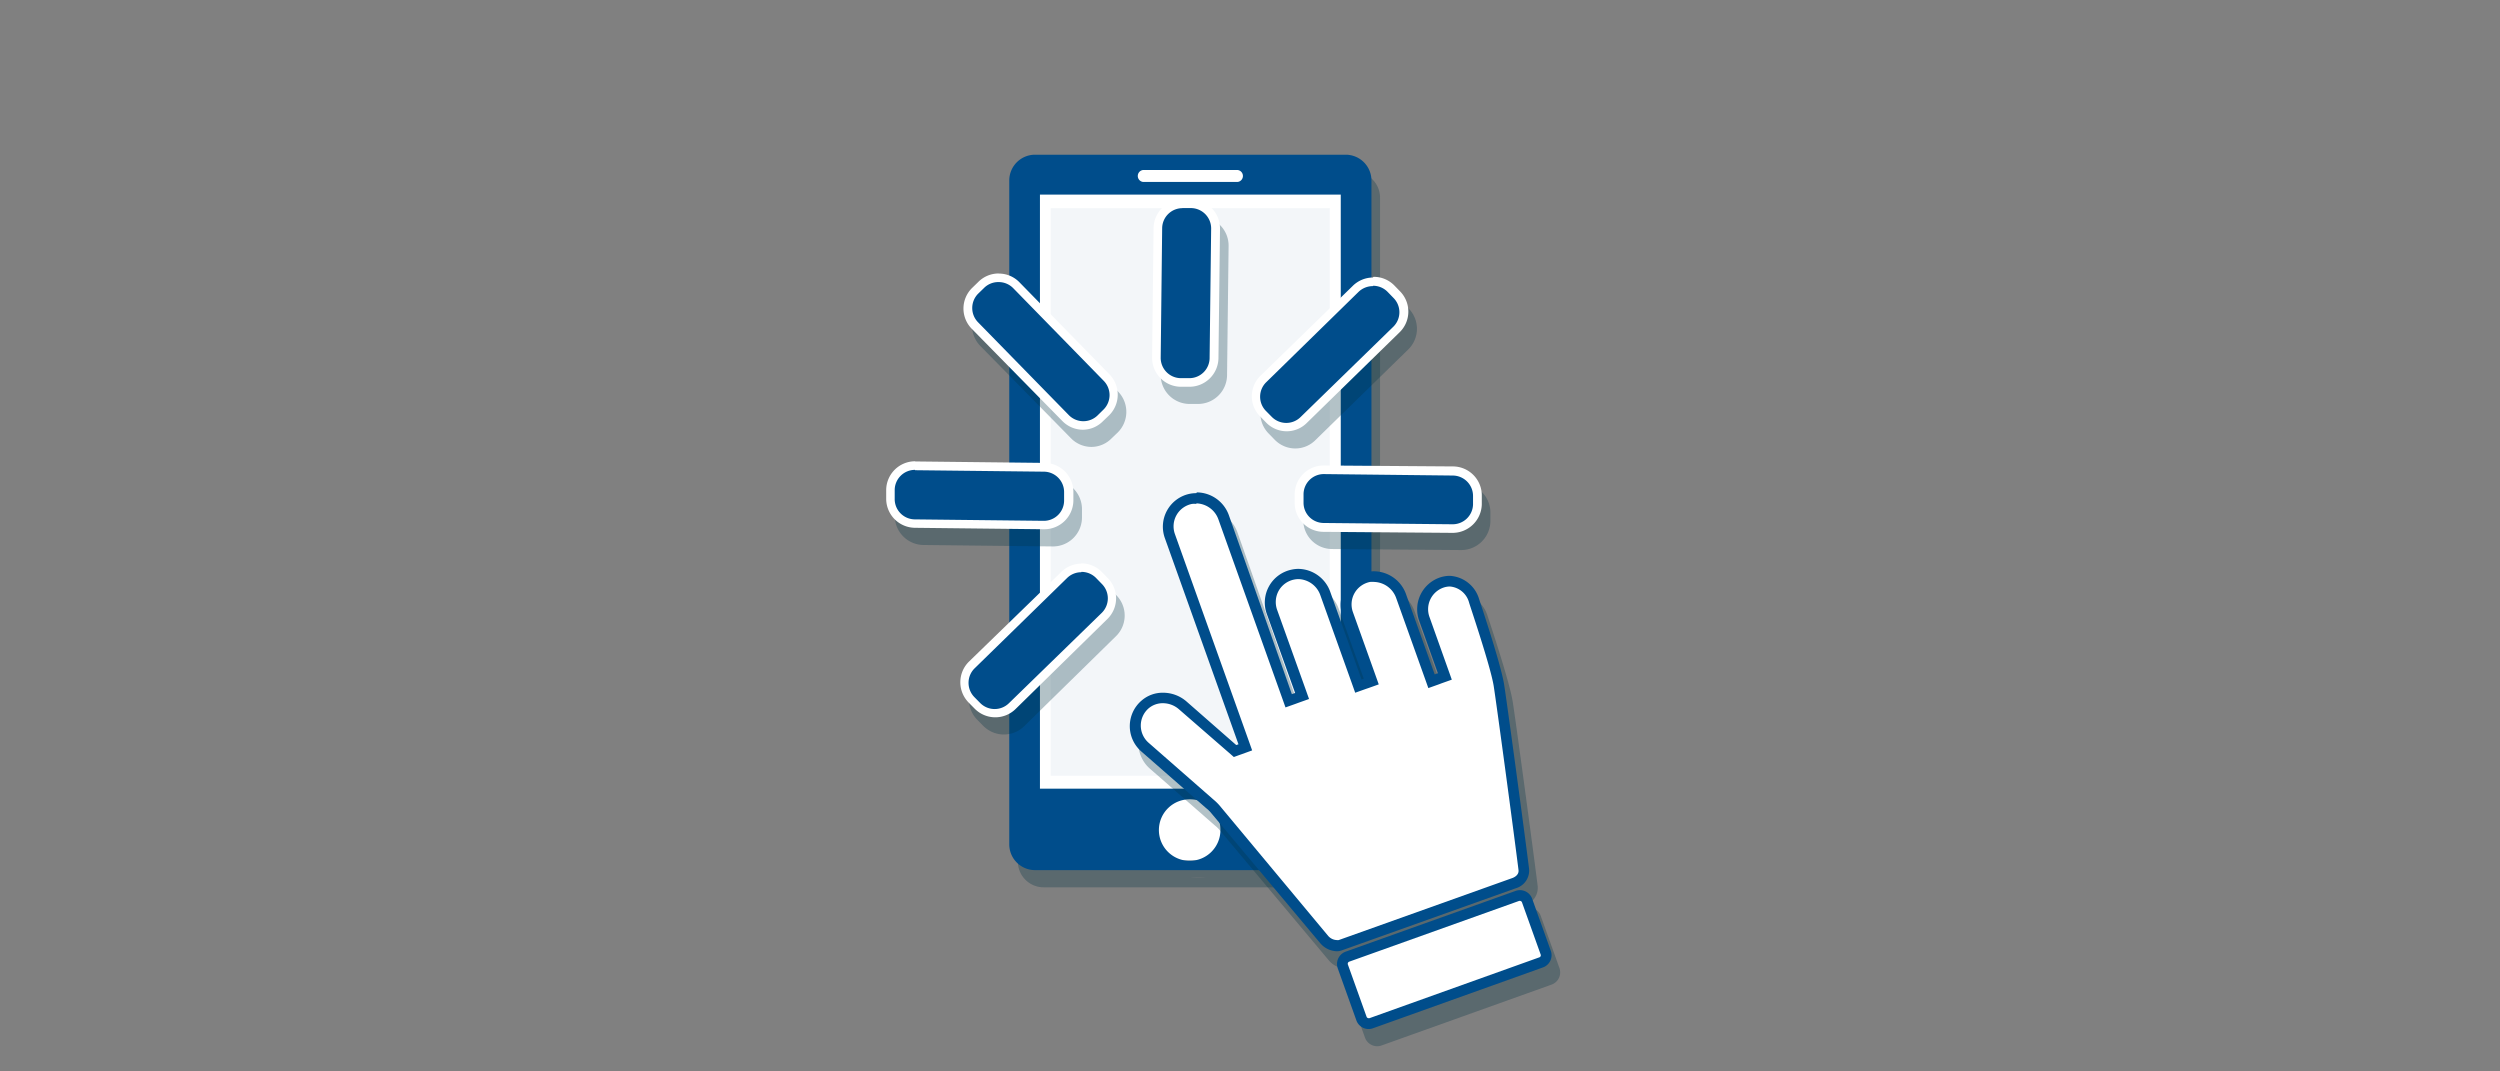 <svg id="Layer_1" data-name="Layer 1" xmlns="http://www.w3.org/2000/svg" viewBox="0 0 290.88 124.65"><rect x="0" y="0" width="290.88" height="124.65" fill="#808080" stroke="none"/><defs><style>.cls-1{opacity:0.3;}.cls-2,.cls-3{fill:#003144;}.cls-3,.cls-5{opacity:0.05;}.cls-4{fill:#fff;}.cls-5,.cls-6{fill:#004d8b;}</style></defs><title>Artboard 2</title><g class="cls-1"><rect class="cls-2" x="121.4" y="20.67" width="36.58" height="81.46"/><rect class="cls-3" x="123.25" y="26.22" width="32.47" height="66.04"/><path class="cls-2" d="M157.57,103.24H121.43a3,3,0,0,1-3-3V23a3,3,0,0,1,3-3h36.14a3,3,0,0,1,3,3v77.26A3,3,0,0,1,157.57,103.24ZM139.5,95A3.58,3.58,0,1,0,143,98.55,3.54,3.54,0,0,0,139.5,95ZM134,23.17h11a.7.7,0,0,0,0-1.39H134a.7.7,0,0,0,0,1.39Zm-12,1.47V93.76h35V24.64Z"/></g><rect class="cls-4" x="120.4" y="18.67" width="36.58" height="81.46"/><rect class="cls-5" x="122.25" y="24.22" width="32.47" height="66.04"/><path class="cls-6" d="M156.57,101.24H120.43a3,3,0,0,1-3-3V21a3,3,0,0,1,3-3h36.14a3,3,0,0,1,3,3V98.24A3,3,0,0,1,156.57,101.24ZM138.5,93A3.58,3.58,0,1,0,142,96.55,3.54,3.54,0,0,0,138.5,93ZM133,21.17h11a.7.7,0,0,0,0-1.39H133a.7.7,0,0,0,0,1.39Zm-12,1.47V91.76h35V22.64Z"/><g class="cls-1"><path class="cls-2" d="M138.37,46.49a2.85,2.85,0,0,1-2-.87,2.82,2.82,0,0,1-.81-2l.17-15.05a2.87,2.87,0,0,1,2.86-2.83h1a2.87,2.87,0,0,1,2.83,2.9l-.18,15.05a2.87,2.87,0,0,1-2.86,2.83Z"/><path class="cls-2" d="M138.58,26.21h1a2.37,2.37,0,0,1,2.34,2.39l-.18,15A2.36,2.36,0,0,1,139.38,46h-1a2.36,2.36,0,0,1-2.33-2.39l.17-15.06a2.36,2.36,0,0,1,2.36-2.33m0-1a3.37,3.37,0,0,0-3.36,3.32l-.17,15.06a3.37,3.37,0,0,0,3.32,3.4h1a3.38,3.38,0,0,0,3.4-3.32l.18-15.06a3.36,3.36,0,0,0-3.33-3.4h-1Z"/><path class="cls-2" d="M150.68,51.69a2.82,2.82,0,0,1-2.05-.86l-.68-.69a2.92,2.92,0,0,1-.82-2,2.83,2.83,0,0,1,.87-2l10.76-10.52a2.86,2.86,0,0,1,4.05,0l.68.7a2.86,2.86,0,0,1,.81,2,2.77,2.77,0,0,1-.86,2L152.68,50.88A2.87,2.87,0,0,1,150.68,51.69Z"/><path class="cls-2" d="M160.76,35.25a2.35,2.35,0,0,1,1.69.71l.68.7a2.36,2.36,0,0,1,0,3.34L152.33,50.52a2.37,2.37,0,0,1-3.34,0l-.68-.69a2.36,2.36,0,0,1,0-3.34l10.76-10.53a2.4,2.4,0,0,1,1.65-.67m0-1h0a3.36,3.36,0,0,0-2.35,1L147.65,45.73a3.37,3.37,0,0,0-1,2.37,3.32,3.32,0,0,0,1,2.38l.68.7a3.35,3.35,0,0,0,2.41,1,3.32,3.32,0,0,0,2.34-1l10.77-10.52a3.36,3.36,0,0,0,.06-4.75l-.68-.7a3.35,3.35,0,0,0-2.41-1Z"/><path class="cls-2" d="M155,63.35a2.85,2.85,0,0,1-2.83-2.89v-1A2.87,2.87,0,0,1,155,56.66l15.09.17a2.87,2.87,0,0,1,2,.86,2.83,2.83,0,0,1,.82,2v1A2.88,2.88,0,0,1,170,63.53Z"/><path class="cls-2" d="M155,57.16h0l15.05.17a2.37,2.37,0,0,1,2.34,2.39v1A2.37,2.37,0,0,1,170,63h0L155,62.85a2.35,2.35,0,0,1-2.33-2.39v-1A2.36,2.36,0,0,1,155,57.16m0-1a3.37,3.37,0,0,0-3.36,3.32v1a3.36,3.36,0,0,0,3.32,3.4L170,64a3.4,3.4,0,0,0,3.41-3.33v-1a3.37,3.37,0,0,0-3.33-3.4L155,56.16h0Z"/><path class="cls-2" d="M116.75,85a2.81,2.81,0,0,1-2-.86l-.68-.69a2.83,2.83,0,0,1-.82-2,2.87,2.87,0,0,1,.86-2l10.77-10.52a2.85,2.85,0,0,1,4,0l.68.69a2.87,2.87,0,0,1,0,4.05L118.75,84.17A2.87,2.87,0,0,1,116.75,85Z"/><path class="cls-2" d="M126.84,68.54a2.37,2.37,0,0,1,1.69.71l.68.7a2.37,2.37,0,0,1,0,3.34L118.4,83.81a2.37,2.37,0,0,1-3.34,0l-.68-.69a2.37,2.37,0,0,1,0-3.34l10.77-10.52a2.37,2.37,0,0,1,1.65-.68m0-1h0a3.34,3.34,0,0,0-2.35,1L113.72,79a3.37,3.37,0,0,0,0,4.76l.68.69a3.37,3.37,0,0,0,4.75.06L129.87,74a3.36,3.36,0,0,0,0-4.76l-.67-.69a3.34,3.34,0,0,0-2.41-1Z"/><path class="cls-2" d="M107.43,62.91A2.87,2.87,0,0,1,104.6,60V59a2.87,2.87,0,0,1,2.86-2.83l15.09.17a2.89,2.89,0,0,1,2.83,2.9v1a2.87,2.87,0,0,1-2.86,2.83Z"/><path class="cls-2" d="M107.47,56.71h0l15,.17a2.37,2.37,0,0,1,2.34,2.39v1a2.36,2.36,0,0,1-2.36,2.33h0l-15.06-.17A2.36,2.36,0,0,1,105.1,60V59a2.36,2.36,0,0,1,2.36-2.33m0-1A3.37,3.37,0,0,0,104.11,59v1a3.38,3.38,0,0,0,3.32,3.41l15.06.17a3.38,3.38,0,0,0,3.4-3.32v-1a3.38,3.38,0,0,0-3.32-3.4l-15.06-.17h0Z"/><path class="cls-2" d="M127,51.49a2.82,2.82,0,0,1-2-.86L114.46,39.86a2.86,2.86,0,0,1,0-4l.7-.68a2.84,2.84,0,0,1,2-.82,2.88,2.88,0,0,1,2,.86L129.77,46a2.87,2.87,0,0,1-.05,4l-.69.68A2.87,2.87,0,0,1,127,51.49Z"/><path class="cls-2" d="M117.2,34.82a2.37,2.37,0,0,1,1.69.71L129.41,46.3a2.37,2.37,0,0,1,0,3.34l-.69.68a2.37,2.37,0,0,1-3.34,0L114.81,39.51a2.37,2.37,0,0,1,0-3.34l.7-.68a2.34,2.34,0,0,1,1.65-.67m0-1h0a3.34,3.34,0,0,0-2.35,1l-.7.68a3.36,3.36,0,0,0-.05,4.75L124.62,51A3.35,3.35,0,0,0,127,52a3.32,3.32,0,0,0,2.34-1l.7-.67a3.38,3.38,0,0,0,.06-4.76L119.6,34.83a3.33,3.33,0,0,0-2.4-1Z"/></g><path class="cls-6" d="M137.37,44.49a2.85,2.85,0,0,1-2-.87,2.82,2.82,0,0,1-.81-2l.17-15.05a2.87,2.87,0,0,1,2.86-2.83h1a2.87,2.87,0,0,1,2.83,2.9l-.18,15.05a2.87,2.87,0,0,1-2.86,2.83Z"/><path class="cls-4" d="M137.58,24.21h1a2.37,2.37,0,0,1,2.34,2.39l-.18,15A2.36,2.36,0,0,1,138.38,44h-1a2.36,2.36,0,0,1-2.33-2.39l.17-15.06a2.36,2.36,0,0,1,2.36-2.33m0-1a3.37,3.37,0,0,0-3.36,3.32l-.17,15.06a3.37,3.37,0,0,0,3.32,3.4h1a3.38,3.38,0,0,0,3.4-3.32l.18-15.06a3.36,3.36,0,0,0-3.33-3.4h-1Z"/><path class="cls-6" d="M149.68,49.69a2.82,2.82,0,0,1-2.05-.86l-.68-.69a2.92,2.92,0,0,1-.82-2,2.83,2.83,0,0,1,.87-2l10.76-10.52a2.86,2.86,0,0,1,4.05,0l.68.7a2.86,2.86,0,0,1,.81,2,2.77,2.77,0,0,1-.86,2L151.68,48.88A2.87,2.87,0,0,1,149.68,49.69Z"/><path class="cls-4" d="M159.76,33.25a2.35,2.35,0,0,1,1.69.71l.68.7a2.36,2.36,0,0,1,0,3.34L151.33,48.52a2.37,2.37,0,0,1-3.34,0l-.68-.69a2.36,2.36,0,0,1,0-3.34l10.76-10.53a2.4,2.4,0,0,1,1.65-.67m0-1h0a3.36,3.36,0,0,0-2.35,1L146.65,43.73a3.37,3.37,0,0,0-1,2.37,3.32,3.32,0,0,0,1,2.38l.68.7a3.35,3.35,0,0,0,2.41,1,3.32,3.32,0,0,0,2.34-1l10.77-10.52a3.36,3.36,0,0,0,.06-4.75l-.68-.7a3.35,3.35,0,0,0-2.41-1Z"/><path class="cls-6" d="M154,61.35a2.85,2.85,0,0,1-2.83-2.89v-1A2.87,2.87,0,0,1,154,54.66l15.09.17a2.87,2.87,0,0,1,2,.86,2.83,2.83,0,0,1,.82,2v1A2.88,2.88,0,0,1,169,61.53Z"/><path class="cls-4" d="M154,55.16h0l15.05.17a2.37,2.37,0,0,1,2.34,2.39v1A2.37,2.37,0,0,1,169,61h0L154,60.85a2.35,2.35,0,0,1-2.33-2.39v-1A2.36,2.36,0,0,1,154,55.16m0-1a3.37,3.37,0,0,0-3.36,3.32v1a3.36,3.36,0,0,0,3.32,3.4L169,62a3.4,3.4,0,0,0,3.41-3.33v-1a3.37,3.37,0,0,0-3.33-3.4L154,54.16h0Z"/><path class="cls-6" d="M115.75,83a2.81,2.81,0,0,1-2-.86l-.68-.69a2.83,2.83,0,0,1-.82-2,2.87,2.87,0,0,1,.86-2l10.77-10.52a2.85,2.85,0,0,1,4,0l.68.69a2.87,2.87,0,0,1,0,4.05L117.75,82.17A2.87,2.87,0,0,1,115.75,83Z"/><path class="cls-4" d="M125.84,66.54a2.37,2.37,0,0,1,1.69.71l.68.7a2.37,2.37,0,0,1,0,3.34L117.4,81.81a2.37,2.37,0,0,1-3.34,0l-.68-.69a2.37,2.37,0,0,1,0-3.34l10.77-10.52a2.37,2.37,0,0,1,1.65-.68m0-1h0a3.34,3.34,0,0,0-2.35,1L112.72,77a3.37,3.37,0,0,0,0,4.76l.68.69a3.37,3.37,0,0,0,4.75.06L128.87,72a3.36,3.36,0,0,0,0-4.76l-.67-.69a3.34,3.34,0,0,0-2.41-1Z"/><path class="cls-6" d="M106.43,60.91A2.87,2.87,0,0,1,103.6,58V57a2.87,2.87,0,0,1,2.86-2.83l15.09.17a2.89,2.89,0,0,1,2.83,2.9v1a2.87,2.87,0,0,1-2.86,2.83Z"/><path class="cls-4" d="M106.47,54.71h0l15,.17a2.37,2.37,0,0,1,2.34,2.39v1a2.36,2.36,0,0,1-2.36,2.33h0l-15.06-.17A2.36,2.36,0,0,1,104.1,58V57a2.36,2.36,0,0,1,2.36-2.33m0-1A3.37,3.37,0,0,0,103.11,57v1a3.38,3.38,0,0,0,3.32,3.41l15.06.17a3.38,3.38,0,0,0,3.4-3.32v-1a3.38,3.38,0,0,0-3.32-3.4l-15.06-.17h0Z"/><path class="cls-6" d="M126,49.49a2.82,2.82,0,0,1-2-.86L113.46,37.86a2.86,2.86,0,0,1,0-4l.7-.68a2.84,2.84,0,0,1,2-.82,2.88,2.88,0,0,1,2,.86L128.77,44a2.87,2.87,0,0,1-.05,4l-.69.68A2.87,2.87,0,0,1,126,49.49Z"/><path class="cls-4" d="M116.2,32.82a2.37,2.37,0,0,1,1.69.71L128.41,44.3a2.37,2.37,0,0,1,0,3.34l-.69.68a2.37,2.37,0,0,1-3.34,0L113.81,37.51a2.37,2.37,0,0,1,0-3.34l.7-.68a2.34,2.34,0,0,1,1.65-.67m0-1h0a3.34,3.34,0,0,0-2.35,1l-.7.68a3.36,3.36,0,0,0-.05,4.75L123.62,49A3.35,3.35,0,0,0,126,50a3.32,3.32,0,0,0,2.34-1l.7-.67a3.38,3.38,0,0,0,.06-4.76L118.6,32.83a3.33,3.33,0,0,0-2.4-1Z"/><g class="cls-1"><path class="cls-2" d="M156.55,112a2,2,0,0,1-1.43-.71L142.4,96.11a4.59,4.59,0,0,0-.59-.58l-7.59-6.64a3.3,3.3,0,0,1-1.12-2.49,3.27,3.27,0,0,1,1.16-2.48,3.11,3.11,0,0,1,2.07-.76,3.5,3.5,0,0,1,2.3.87l6.09,5.33,1.2-.42-8.78-24.61A3.27,3.27,0,0,1,139.6,60a2.48,2.48,0,0,1,.61-.07,3.44,3.44,0,0,1,3.15,2.3L151,83.51l1.56-.56L149,73.15a3.28,3.28,0,0,1,.24-2.72,3.2,3.2,0,0,1,2.22-1.61,3.26,3.26,0,0,1,.62-.06,3.42,3.42,0,0,1,3.14,2.29l3.84,10.75,1.56-.55-2.8-7.83a3.29,3.29,0,0,1,.24-2.72,3.22,3.22,0,0,1,2.22-1.6,3.15,3.15,0,0,1,.61-.06A3.43,3.43,0,0,1,164,71.33l3.53,9.88,1.55-.56-2.39-6.71a3.29,3.29,0,0,1,2-4.2,2.9,2.9,0,0,1,3.82,2.13c0,.06,2.49,7.39,2.87,9.77.31,1.93,2.38,17.17,2.91,21.46a1.53,1.53,0,0,1-1.14,1.61L157,111.91a1.06,1.06,0,0,1-.43.08Z"/><path class="cls-2" d="M140.21,60.57h0a2.8,2.8,0,0,1,2.56,1.88l7.38,20.68.42,1.18,1.18-.42.38-.14,1.18-.42-.42-1.18-3.3-9.21a2.71,2.71,0,0,1,.19-2.21,2.67,2.67,0,0,1,1.81-1.3,2.63,2.63,0,0,1,.49-.05,2.79,2.79,0,0,1,2.55,1.89l3.63,10.15.42,1.18,1.18-.42.38-.13,1.18-.42L161,80.45l-2.59-7.24a2.66,2.66,0,0,1,2-3.5,2.61,2.61,0,0,1,.48,0,2.81,2.81,0,0,1,2.56,1.88l3.32,9.29.42,1.18,1.18-.42.37-.14,1.18-.42-.42-1.18-2.18-6.12a2.66,2.66,0,0,1,1.6-3.4,2.37,2.37,0,0,1,.77-.14,2.52,2.52,0,0,1,2.24,1.87c0,.07,2.48,7.35,2.86,9.68.31,1.93,2.36,17.15,2.89,21.43.08.58-.49.86-.71.94l-20.21,7.22a.71.71,0,0,1-.21,0,1.4,1.4,0,0,1-1-.47L142.88,95.7a6,6,0,0,0-.68-.66l-.08-.07-7.48-6.55a2.66,2.66,0,0,1,0-4,2.53,2.53,0,0,1,1.66-.6,2.84,2.84,0,0,1,1.89.72L144,89.59l.56.49.69-.25.26-.09,1.18-.43-.42-1.18-8.57-24a2.66,2.66,0,0,1,2-3.5,2.72,2.72,0,0,1,.49,0m0-1.25a3.78,3.78,0,0,0-.74.07,3.91,3.91,0,0,0-2.92,5.15l8.57,24-.26.09-5.81-5.09a4.16,4.16,0,0,0-2.72-1,3.73,3.73,0,0,0-2.47.9,3.91,3.91,0,0,0-.05,5.93l7.48,6.54.13.11a3.31,3.31,0,0,1,.5.49l12.72,15.18a2.62,2.62,0,0,0,1.91.93,1.73,1.73,0,0,0,.64-.12l20.2-7.21a2.14,2.14,0,0,0,1.54-2.27c-.54-4.34-2.59-19.51-2.91-21.48-.4-2.46-2.9-9.88-2.9-9.88a3.76,3.76,0,0,0-3.43-2.72,3.69,3.69,0,0,0-1.19.21,3.91,3.91,0,0,0-2.36,5l2.18,6.12-.37.14-3.32-9.29a4,4,0,0,0-3.74-2.71,3.61,3.61,0,0,0-.73.07,3.92,3.92,0,0,0-2.93,5.15l2.59,7.24-.38.13-3.63-10.16a4,4,0,0,0-3.73-2.71,3.72,3.72,0,0,0-.74.08,3.91,3.91,0,0,0-2.93,5.15l3.3,9.21-.38.14L144,62a4,4,0,0,0-3.74-2.71Z"/><path class="cls-2" d="M160.24,121.11a.88.88,0,0,1-.83-.59l-2.17-6.06a.89.89,0,0,1,.54-1.14l19.77-7.07a.76.76,0,0,1,.3,0,.87.87,0,0,1,.83.59l2.17,6.06a.88.88,0,0,1-.53,1.13l-19.78,7.08A.94.94,0,0,1,160.24,121.11Z"/><path class="cls-2" d="M177.85,106.82a.26.26,0,0,1,.24.18l2.17,6.06a.25.25,0,0,1-.16.33l-19.77,7.08-.09,0a.26.26,0,0,1-.24-.18l-2.17-6.06a.26.26,0,0,1,.16-.34l19.77-7.07.09,0m0-1.25a1.48,1.48,0,0,0-.51.09l-19.78,7.07a1.53,1.53,0,0,0-.91,1.94l2.17,6.06a1.51,1.51,0,0,0,1.42,1,1.48,1.48,0,0,0,.51-.09l19.78-7.08a1.51,1.51,0,0,0,.91-1.93l-2.17-6.06a1.51,1.51,0,0,0-1.42-1Z"/></g><path class="cls-4" d="M155.55,110a2,2,0,0,1-1.43-.71L141.4,94.11a4.59,4.59,0,0,0-.59-.58l-7.59-6.64a3.3,3.3,0,0,1-1.12-2.49,3.27,3.27,0,0,1,1.16-2.48,3.11,3.11,0,0,1,2.07-.76,3.5,3.5,0,0,1,2.3.87l6.09,5.33,1.2-.42-8.78-24.61A3.27,3.27,0,0,1,138.6,58a2.48,2.48,0,0,1,.61-.07,3.44,3.44,0,0,1,3.15,2.3L150,81.51l1.56-.56L148,71.15a3.28,3.28,0,0,1,.24-2.72,3.2,3.2,0,0,1,2.22-1.61,3.26,3.26,0,0,1,.62-.06,3.42,3.42,0,0,1,3.14,2.29l3.84,10.75,1.56-.55-2.8-7.83a3.29,3.29,0,0,1,.24-2.72,3.22,3.22,0,0,1,2.22-1.6,3.15,3.15,0,0,1,.61-.06A3.43,3.43,0,0,1,163,69.33l3.53,9.88,1.55-.56-2.39-6.71a3.29,3.29,0,0,1,2-4.2,2.9,2.9,0,0,1,3.82,2.13c0,.06,2.49,7.39,2.87,9.77.31,1.93,2.38,17.17,2.91,21.46a1.53,1.53,0,0,1-1.14,1.61L156,109.91a1.06,1.06,0,0,1-.43.08Z"/><path class="cls-6" d="M139.21,58.57h0a2.8,2.8,0,0,1,2.56,1.88l7.38,20.68.42,1.18,1.18-.42.38-.14,1.18-.42-.42-1.18-3.3-9.21a2.71,2.71,0,0,1,.19-2.21,2.67,2.67,0,0,1,1.81-1.3,2.63,2.63,0,0,1,.49-.05,2.79,2.79,0,0,1,2.55,1.89l3.63,10.15.42,1.18,1.18-.42.38-.13,1.18-.42L160,78.45l-2.59-7.24a2.66,2.66,0,0,1,2-3.5,2.61,2.61,0,0,1,.48,0,2.81,2.81,0,0,1,2.56,1.88l3.32,9.29.42,1.18,1.18-.42.37-.14,1.18-.42-.42-1.18-2.18-6.12a2.66,2.66,0,0,1,1.6-3.4,2.37,2.37,0,0,1,.77-.14,2.52,2.52,0,0,1,2.24,1.87c0,.07,2.48,7.35,2.86,9.68.31,1.93,2.36,17.15,2.89,21.43.08.58-.49.86-.71.94l-20.21,7.22a.71.71,0,0,1-.21,0,1.4,1.4,0,0,1-1-.47L141.88,93.7a6,6,0,0,0-.68-.66l-.08-.07-7.48-6.55a2.66,2.66,0,0,1,0-4,2.53,2.53,0,0,1,1.66-.6,2.84,2.84,0,0,1,1.89.72L143,87.59l.56.49.69-.25.26-.09,1.18-.43-.42-1.18-8.57-24a2.66,2.66,0,0,1,2-3.5,2.72,2.72,0,0,1,.49,0m0-1.25a3.78,3.78,0,0,0-.74.07,3.91,3.91,0,0,0-2.92,5.15l8.57,24-.26.09-5.81-5.09a4.16,4.16,0,0,0-2.72-1,3.73,3.73,0,0,0-2.47.9,3.91,3.91,0,0,0-.05,5.93l7.48,6.54.13.11a3.31,3.31,0,0,1,.5.49l12.72,15.18a2.62,2.62,0,0,0,1.91.93,1.73,1.73,0,0,0,.64-.12l20.2-7.21a2.14,2.14,0,0,0,1.54-2.27c-.54-4.34-2.59-19.51-2.91-21.48-.4-2.46-2.9-9.88-2.9-9.88a3.76,3.76,0,0,0-3.43-2.72,3.69,3.69,0,0,0-1.19.21,3.91,3.91,0,0,0-2.36,5l2.18,6.12-.37.14-3.32-9.29a4,4,0,0,0-3.74-2.71,3.61,3.61,0,0,0-.73.07,3.92,3.92,0,0,0-2.93,5.15l2.59,7.24-.38.13-3.63-10.16a4,4,0,0,0-3.73-2.71,3.72,3.72,0,0,0-.74.08,3.91,3.91,0,0,0-2.93,5.15l3.3,9.21-.38.14L143,60a4,4,0,0,0-3.74-2.71Z"/><path class="cls-4" d="M159.24,119.11a.88.88,0,0,1-.83-.59l-2.17-6.06a.89.89,0,0,1,.54-1.14l19.77-7.07a.76.76,0,0,1,.3,0,.87.87,0,0,1,.83.59l2.17,6.06a.88.88,0,0,1-.53,1.13l-19.78,7.08A.94.94,0,0,1,159.24,119.11Z"/><path class="cls-6" d="M176.85,104.82a.26.26,0,0,1,.24.18l2.17,6.06a.25.25,0,0,1-.16.33l-19.77,7.08-.09,0a.26.26,0,0,1-.24-.18l-2.17-6.06a.26.26,0,0,1,.16-.34l19.77-7.07.09,0m0-1.25a1.48,1.48,0,0,0-.51.09l-19.78,7.07a1.53,1.53,0,0,0-.91,1.94l2.17,6.06a1.51,1.51,0,0,0,1.42,1,1.48,1.48,0,0,0,.51-.09l19.78-7.08a1.51,1.51,0,0,0,.91-1.93l-2.17-6.06a1.51,1.51,0,0,0-1.42-1Z"/></svg>